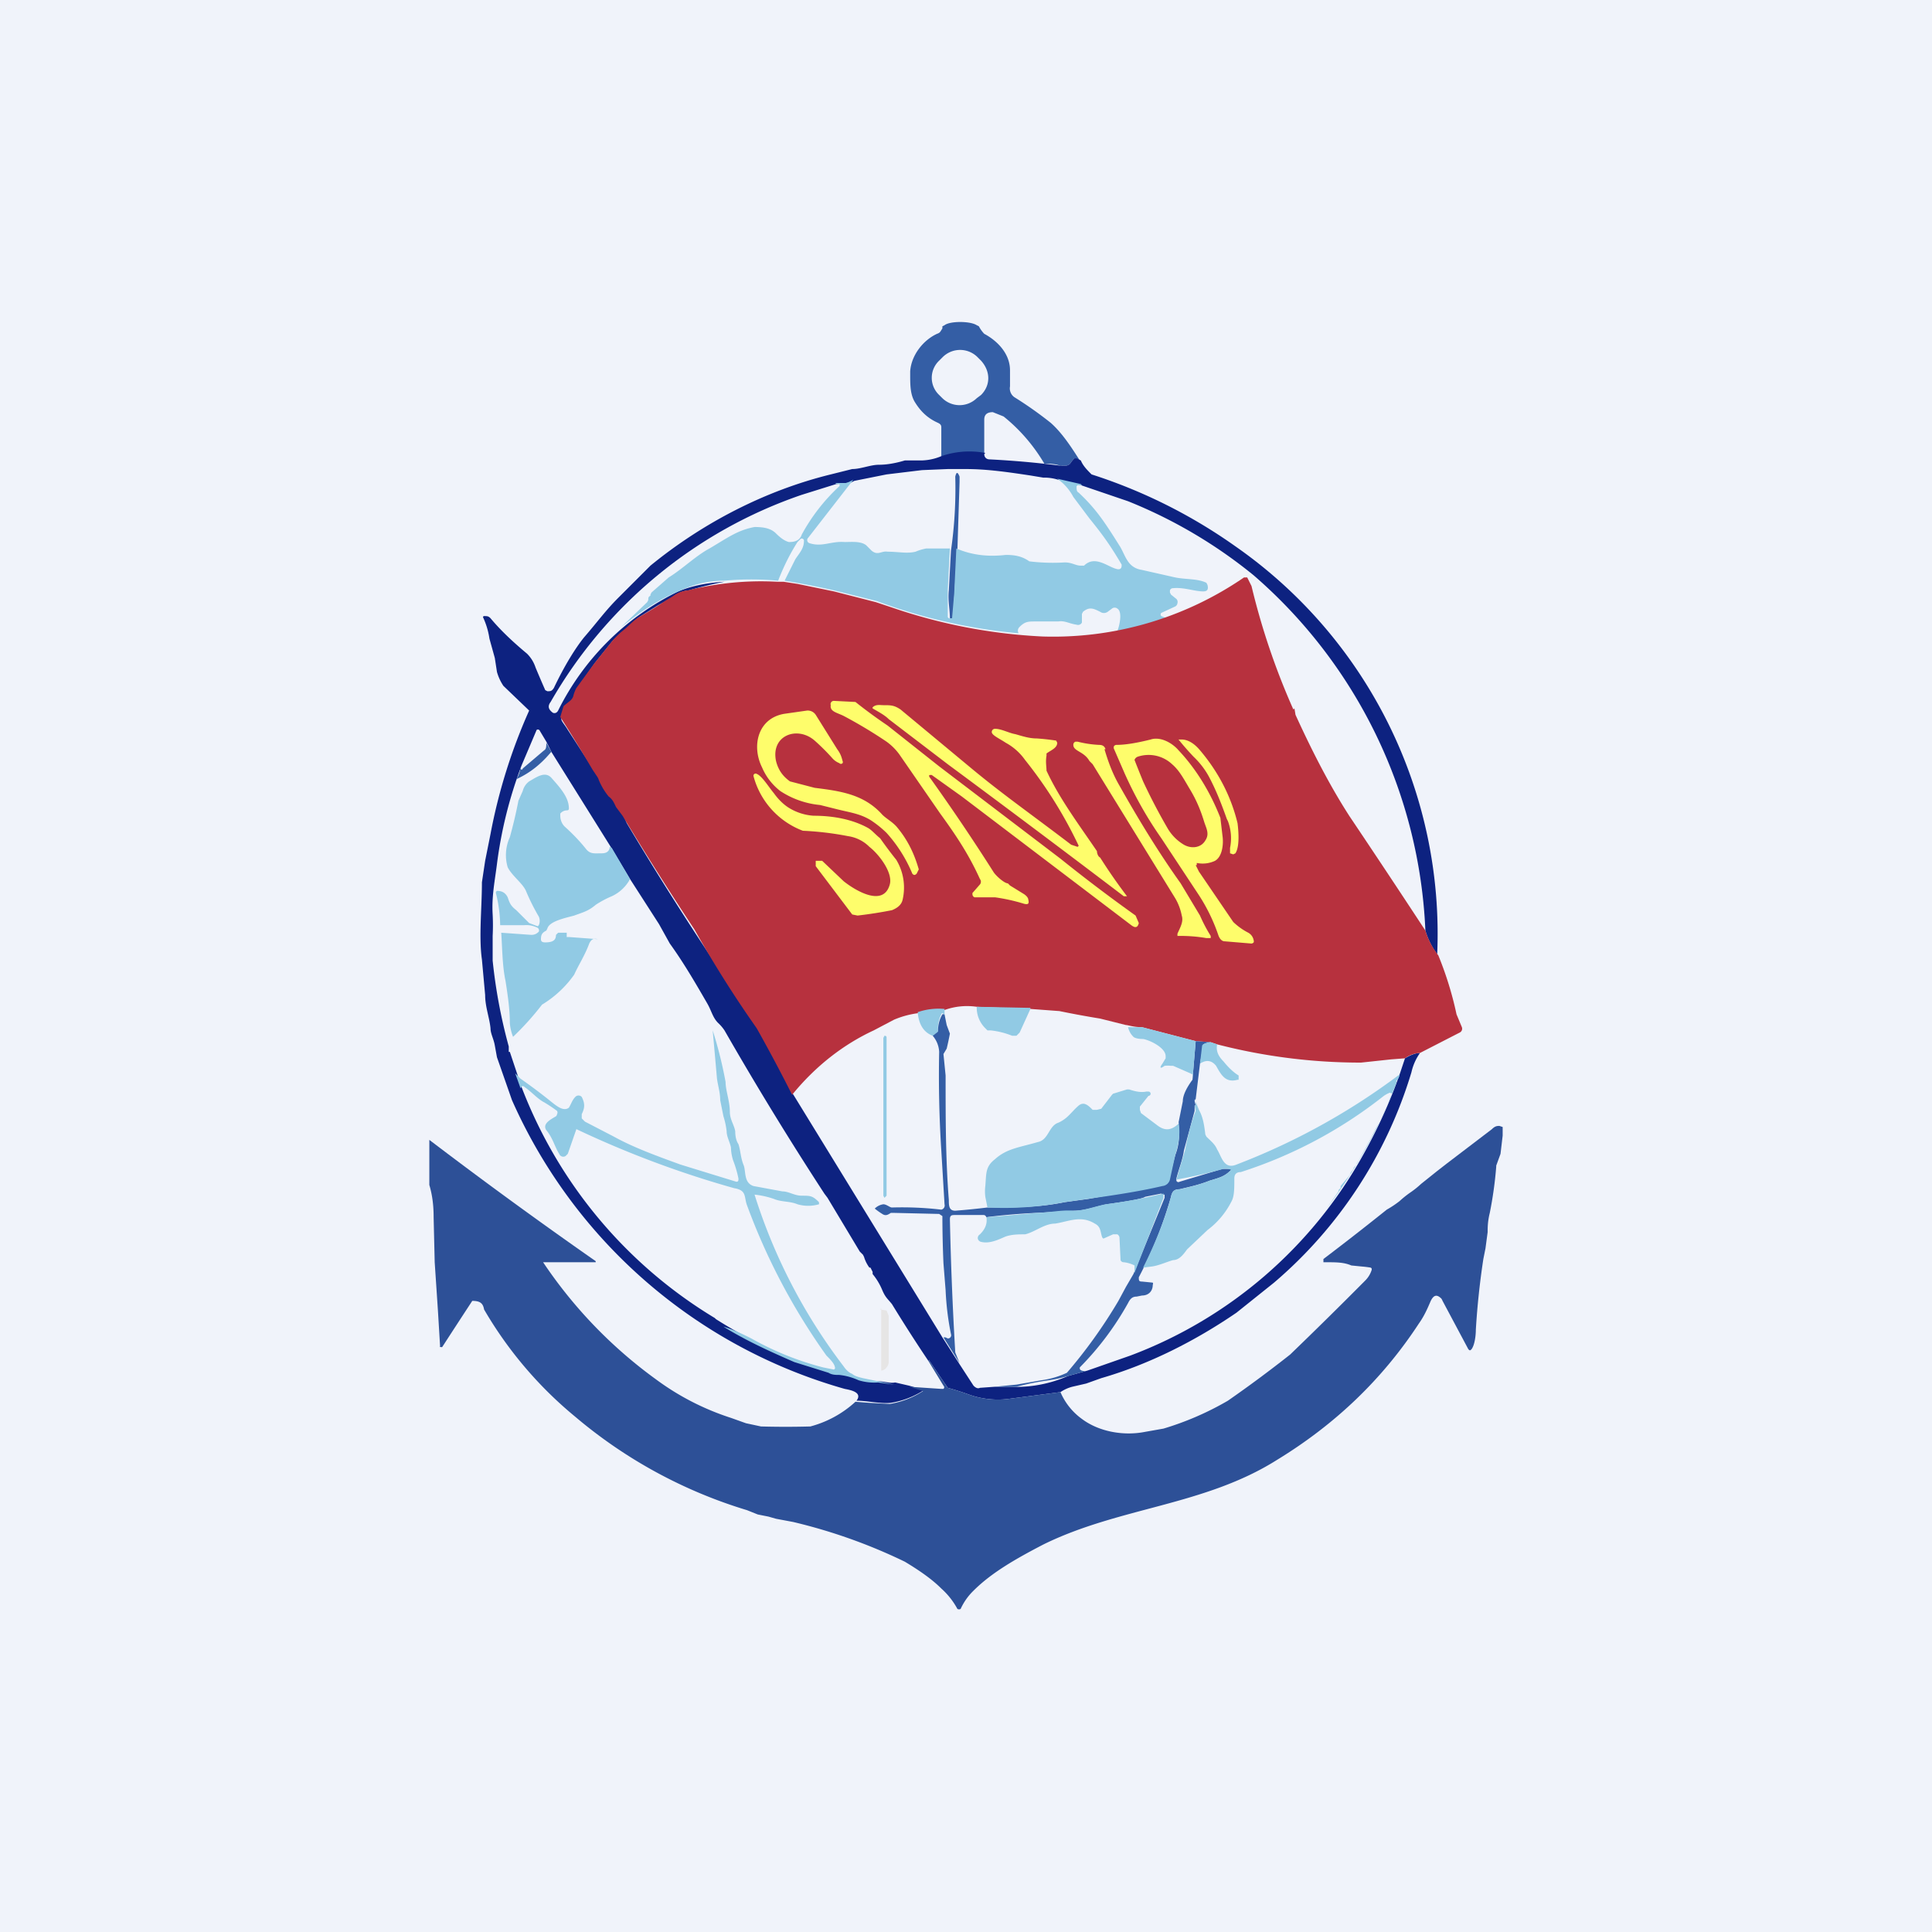 <!-- by TradingView --><svg width="18" height="18" viewBox="0 0 18 18" xmlns="http://www.w3.org/2000/svg"><path fill="#F0F3FA" d="M0 0h18v18H0z"/><path d="m10.02 4.27.04.02c-.1-.16-.18-.27-.27-.35a3.6 3.6 0 0 0-.34-.24.1.1 0 0 1-.04-.1v-.15c0-.15-.11-.27-.24-.34a.3.3 0 0 1-.05-.07l-.02-.01c-.06-.04-.25-.04-.3 0l-.02.01v.02c-.02.03-.02.04-.05.05-.13.06-.24.2-.25.35v.03c0 .09 0 .18.04.25.06.1.13.16.22.2.02.01.03.02.03.04v.28a.8.8 0 0 1 .4-.03v-.32c0-.05.03-.07.08-.07l.1.04c.15.12.28.27.38.44.04 0 .1 0 .15.02.05 0 .07 0 .09-.02a.32.32 0 0 1 .04-.05h.01Zm-1.27-.91.03-.03a.23.23 0 0 1 .33 0l.03.03c.09.1.09.23 0 .32l-.04.03a.23.23 0 0 1-.32 0l-.03-.03a.22.22 0 0 1 0-.32Z" fill="#345EA5"/><path d="M9.17 4.23c0 .03.02.05.05.05a8.56 8.56 0 0 1 .67.06c.04 0 .06 0 .08-.02a.32.32 0 0 1 .04-.05h.02l.04.02c.02.05.06.09.1.13a4.9 4.9 0 0 1 1.34.67 4.4 4.4 0 0 1 1.88 3.8.7.7 0 0 1-.11-.22 4.64 4.64 0 0 0-1.6-3.31 4.5 4.5 0 0 0-1.17-.69l-.44-.15-.21-.05a.43.43 0 0 0-.14-.02l-.12-.02c-.2-.03-.4-.06-.6-.06h-.17l-.24.01-.33.04-.3.06-.04.02h-.03l-.1.01-.32.1a4.3 4.3 0 0 0-2.34 1.93c-.03.04-.02.07.02.1.02.01.04 0 .05-.02a2.44 2.44 0 0 1 1.12-1.11c.12-.05.26-.08.43-.09a3.63 3.63 0 0 0-.33.08.27.27 0 0 0-.12.04.73.73 0 0 1-.08.05l-.09.05-.16.1c-.05.03-.1.09-.15.13a.76.76 0 0 0-.12.11l-.16.2-.16.23-.03.08a.1.1 0 0 1-.03.04.3.3 0 0 1-.05.04l-.01.02-.03.09v.02c0 .02.03.05.06.1l.24.37.04.06.02.04.1.14.06.11.06.08.03.07a30.02 30.02 0 0 0 .82 1.3l.39.6.18.3.15.31 1.4 2.28.16.25.13.2c.02.02.04.03.06.02l.14-.01h.14a1.2 1.2 0 0 0 .54-.1l.18-.05.4-.14a4.15 4.15 0 0 0 2.17-1.87 4.78 4.78 0 0 0 .34-.75l.05-.15c.05-.03.1-.05.14-.05a.5.5 0 0 0-.08.18 4.14 4.14 0 0 1-1.28 1.96l-.35.28c-.38.26-.81.48-1.26.61l-.14.05-.13.03a.36.36 0 0 0-.11.05l-.46.06a.8.8 0 0 1-.4-.04 2.51 2.51 0 0 0-.19-.06l-.17-.25v-.01l-.01.01a14.63 14.63 0 0 1-.34-.53c-.04-.05-.06-.06-.09-.13a.59.59 0 0 0-.09-.15v-.02l-.02-.04H8.1a.32.32 0 0 1-.05-.1l-.01-.02-.03-.03-.3-.5-.03-.04a31.21 31.21 0 0 1-.93-1.52.4.4 0 0 0-.06-.07c-.05-.05-.06-.11-.1-.18-.11-.19-.22-.38-.35-.56l-.1-.18-.27-.42-.18-.3-.55-.88-.05-.1-.06-.1A.02.02 0 0 0 5 6.8.02.02 0 0 0 5 6.8l-.14.33a4.01 4.01 0 0 0-.23.92c-.02.16-.05.3-.04.47a2 2 0 0 1 0 .2v.23a4.94 4.94 0 0 0 .15.8v.05h.01l.06.18.05.15a4.31 4.31 0 0 0 1.8 2.15l.01.01a4.57 4.57 0 0 0 .74.38l.32.11c.03.02.07.02.1.02s.1.01.18.05a.5.5 0 0 0 .18.02c.05 0 .1.02.15.01l.13.03.14.04a.8.8 0 0 1-.31.12c-.1.01-.22-.02-.32-.02.06-.08-.06-.1-.11-.11a4.83 4.83 0 0 1-3.1-2.69l-.14-.4-.02-.11c-.01-.06-.04-.11-.04-.16-.01-.1-.05-.2-.05-.31l-.03-.33c-.03-.21 0-.48 0-.72l.03-.2.05-.25a5.15 5.15 0 0 1 .36-1.15l-.24-.23a.45.45 0 0 1-.06-.13l-.02-.13-.05-.18a.72.72 0 0 0-.06-.2.01.01 0 0 1 .01-.01c.03 0 .04 0 .06.02.1.12.22.23.34.33.03.03.06.07.08.13a11.22 11.22 0 0 0 .09.21l.02.01c.03 0 .04 0 .06-.03.1-.21.2-.37.28-.47.13-.15.2-.25.32-.37l.3-.3c.49-.4 1.07-.7 1.68-.85l.2-.05c.08 0 .17-.04.25-.04.06 0 .14-.01.24-.04h.14a.5.5 0 0 0 .2-.04.8.8 0 0 1 .41-.03Z" fill="#0D2280"/><path d="M8.92 5.12a33.43 33.43 0 0 0-.04.64l-.02.01a.01.01 0 0 1-.01 0c0-.1-.02-.17-.01-.27l.02-.37a4.07 4.07 0 0 0 .04-.69c.01-.04.02-.05.04 0v.05l-.02.63Z" fill="#345EA5"/><path d="M10.08 4.52h-.04l-.01.01c0 .03 0 .05.02.06.16.15.24.27.39.51.05.09.07.19.2.21l.31.07c.1.02.21.01.29.05l.01.02c.01.04 0 .06-.04.06-.08 0-.18-.04-.28-.03a.03.03 0 0 0-.03.02v.02l.01.02.05.04a.04.04 0 0 1 .01.04.04.04 0 0 1-.02.03l-.13.06a.02.02 0 0 0 0 .03l.05.02-.2.07c-.06.02-.15.04-.26.05.02-.05.05-.18 0-.21a.04.04 0 0 0-.05 0l-.04.03a.06.06 0 0 1-.07 0c-.06-.03-.1-.05-.16 0l-.01.02V5.8a.04.04 0 0 1-.05.02c-.07-.01-.11-.04-.17-.03h-.21c-.07 0-.1 0-.15.05-.02.02-.02.04-.01.06a5.07 5.07 0 0 1-1.32-.3l-.4-.1a8.16 8.16 0 0 0-.46-.09l.1-.2c.04-.06.08-.1.08-.17a.02.02 0 0 0-.03-.02l-.03.03c-.07.11-.13.23-.18.36a2.8 2.8 0 0 0-.5 0c-.17 0-.3.04-.43.1-.17.07-.34.18-.53.33l.24-.23.01-.02c0-.02 0-.03.02-.04v-.01l.01-.02.16-.14c.13-.08.25-.2.38-.27.17-.1.26-.17.42-.2.08 0 .15.01.2.06.04.04.08.07.12.08.05 0 .1-.01.12-.07a1.75 1.75 0 0 1 .35-.45.02.02 0 0 0 0-.02H7.8l-.02-.01h.1l.03-.01.04-.02-.42.54a.03.03 0 0 0 .01.05c.12.04.2-.02.33-.01.06 0 .15-.01.2.03l.05.05c.06.05.09 0 .15.01.1 0 .18.02.26 0a.47.47 0 0 1 .1-.03h.22l-.02.39v.25l.01.01a.01.01 0 0 0 .01 0h.02l.02-.23.02-.42c.14.06.29.08.46.06.08 0 .15.01.22.06a1.81 1.81 0 0 0 .33.01c.07 0 .1.03.15.03h.03c.1-.1.22.01.3.03.03.01.05 0 .05-.03v-.01c-.1-.17-.17-.27-.3-.43l-.15-.2a.48.48 0 0 0-.15-.17l.22.05Z" fill="#91CAE4"/><path d="m12.06 6.6.01.06c.16.35.32.66.5.94a114.1 114.1 0 0 1 .71 1.07.7.7 0 0 0 .12.23c.07.17.13.36.17.55l.05.12a.04.04 0 0 1-.02.05l-.37.19c-.04 0-.1.02-.14.05l-.13.01-.28.03a5.33 5.33 0 0 1-1.34-.17l-.06-.02-.14-.01-.5-.13c-.08 0-.13-.02-.15-.02l-.24-.06a9.11 9.11 0 0 1-.38-.07L9.6 9.4l-.5-.02a.62.62 0 0 0-.3.03.6.6 0 0 0-.25.03.85.85 0 0 0-.22.06l-.19.1c-.28.13-.54.33-.76.6a15.44 15.44 0 0 0-.33-.62 10.63 10.63 0 0 1-.58-.92A30.04 30.04 0 0 1 5.8 7.6l-.06-.08c-.02-.04-.03-.07-.07-.1a.62.62 0 0 1-.09-.15.13.13 0 0 0-.02-.04l-.04-.06a15.62 15.62 0 0 0-.3-.49l.03-.1.01-.01.05-.04a.1.1 0 0 0 .03-.04.33.33 0 0 1 .03-.08l.16-.22.16-.2a.76.76 0 0 1 .12-.12c.05-.04.1-.1.16-.13a4.06 4.06 0 0 0 .24-.15.73.73 0 0 0 .08-.05.27.27 0 0 1 .12-.04 2.8 2.8 0 0 1 .83-.08h.06l.13.02.34.07.39.1.15.05a5.07 5.07 0 0 0 1.4.27 3.14 3.14 0 0 0 1.88-.55h.03l.04.08a6.6 6.6 0 0 0 .39 1.15Z" fill="#B7313E"/><path d="M8.68 7.22c-.02 0-.03 0-.02.02a19.3 19.3 0 0 1 .6.89c.03.04.1.1.13.1l.02.02.13.08c.03.02.04.04.04.05.01.04 0 .05-.04.04a1.73 1.73 0 0 0-.27-.06h-.19a.03.03 0 0 1-.02-.03v-.01l.07-.08a.04.04 0 0 0 0-.05c-.1-.22-.21-.39-.37-.61l-.38-.55a.53.53 0 0 0-.12-.12 4.35 4.35 0 0 0-.4-.24c-.06-.03-.13-.04-.12-.1a.03.03 0 0 1 .03-.04l.2.01a4.64 4.64 0 0 0 .3.22l.48.38L9.88 8a15.26 15.26 0 0 0 .7.53l.03.07c-.01.04-.03.05-.07.02l-1.58-1.2-.28-.2ZM10.05 7.88a4.06 4.06 0 0 0-.5-.8.53.53 0 0 0-.18-.16c-.06-.04-.13-.07-.13-.1a.03.03 0 0 1 .03-.03c.06 0 .13.04.19.05.07.02.13.04.2.04a2.21 2.21 0 0 1 .18.02l.01.02c0 .05-.06.07-.1.1v.02c-.01.06 0 .1 0 .14.12.26.3.5.47.75 0 .02.01.05.03.06a5.06 5.06 0 0 0 .25.36h-.03a160.9 160.9 0 0 0-1.64-1.23l-.55-.42c-.04-.04-.1-.07-.15-.1a.02.02 0 0 1 0-.01c.03-.03.07-.02.1-.02.07 0 .1 0 .16.04l.65.54c.3.25.56.43.94.72l.06.02s.01 0 0 0ZM8.5 8.14a1.33 1.33 0 0 0-.24-.38.98.98 0 0 0-.15-.12c-.1-.06-.19-.07-.31-.1l-.16-.04a.81.81 0 0 1-.37-.13.55.55 0 0 1-.17-.22c-.1-.2-.04-.46.21-.5l.21-.03a.09.09 0 0 1 .08.04l.2.32c.03.04.04.07.05.11a.02.02 0 0 1 0 .02.02.02 0 0 1-.03 0 .17.17 0 0 1-.06-.04 2 2 0 0 0-.17-.17c-.16-.14-.41-.05-.36.19.02.08.06.14.13.19l.23.06c.24.03.46.06.63.25.04.04.1.07.14.12.1.12.16.25.2.39l-.02.04c-.02.02-.03.01-.04 0ZM11.14 8.06l.03.06.32.47a.6.6 0 0 0 .14.1.1.1 0 0 1 .05.07.03.03 0 0 1 0 .02.03.03 0 0 1-.03.01l-.24-.02c-.03 0-.05-.03-.06-.06a1.66 1.66 0 0 0-.18-.37l-.35-.53c-.14-.2-.25-.4-.34-.6l-.1-.23a.03.03 0 0 1 0-.03.03.03 0 0 1 .02-.01c.09 0 .2-.02.32-.05.09-.03.2.03.26.1.17.18.3.4.39.63l.02.17c.01.07 0 .19-.07.23a.27.27 0 0 1-.17.02v.02Z" fill="#FEFD6B"/><path d="M11.44 7.66v-.01l-.01-.02c-.05-.14-.1-.27-.17-.4a.75.75 0 0 0-.14-.18 2.73 2.73 0 0 1-.14-.16h.03c.06 0 .12.04.17.1.17.2.29.43.35.68.01.08.02.22-.02.28l-.02.01-.03-.01V7.9a.45.45 0 0 0-.02-.25ZM10.29 6.98c.03.1.07.22.14.34.18.32.37.63.57.91l.18.3a1.42 1.42 0 0 0 .1.19v.02h-.04a1.43 1.43 0 0 0-.27-.02V8.7c.02-.05.06-.11.04-.17a.5.5 0 0 0-.06-.16l-.77-1.25a6.72 6.72 0 0 0-.03-.03C10.1 7 10 7 10 6.94a.03.03 0 0 1 .02-.03h.02a1 1 0 0 0 .2.03c.03 0 .05.01.06.04Z" fill="#FEFD6B"/><path d="M5.14 7c-.1.12-.2.2-.33.26a.25.25 0 0 0 .04-.12v.02a.01.01 0 0 0 .02 0l.2-.17c.02-.01.02-.04.02-.07l.05.09Z" fill="#345EA5"/><path d="M10.65 7.28a12.05 12.05 0 0 1-.08-.2.05.05 0 0 1 .03-.03.32.32 0 0 1 .32.07c.07.06.11.14.17.24.06.1.1.2.13.3.02.06.05.11.01.17-.04.07-.13.08-.2.04a.43.43 0 0 1-.15-.15 5.45 5.45 0 0 1-.23-.44Z" fill="#B7313E"/><path d="m5.7 7.9.17.29a.37.37 0 0 1-.17.16.92.92 0 0 0-.15.08c-.07.06-.12.07-.2.1-.07.02-.23.05-.25.12l-.01.02c-.04.02-.05.04-.05.08 0 .02.01.03.04.03.07 0 .1-.02.1-.07l.02-.02H5.32h-.04v.04h.02l.27.02c-.04-.01-.06 0-.08.04-.04.11-.1.2-.14.29a1 1 0 0 1-.3.28 2.64 2.64 0 0 1-.27.3.44.44 0 0 1-.03-.13c0-.13-.02-.26-.04-.39-.03-.14-.03-.3-.04-.45l.28.02c.03 0 .05-.01.07-.03A.03.03 0 0 0 5 8.64a.23.23 0 0 0-.12-.02h-.22a1.3 1.3 0 0 0-.04-.3.02.02 0 0 1 .01-.02c.05 0 .08.02.1.06.02.06.03.08.08.12l.12.12.08.03.01-.01a.1.1 0 0 0 0-.08 1.97 1.97 0 0 1-.12-.24c-.03-.07-.13-.14-.17-.22a.4.4 0 0 1 .02-.28 4.29 4.29 0 0 0 .08-.34l.04-.09a.16.16 0 0 1 .06-.09c.07-.04.15-.1.21-.03.08.09.16.18.16.28 0 .01 0 .02-.02.02a.08.08 0 0 0-.06.03v.02c0 .03.01.07.04.1.1.09.16.16.2.21.04.05.08.04.15.04.04 0 .07-.02.07-.06Z" fill="#91CAE4"/><path d="M8.29 8.24c.03-.11-.1-.28-.19-.35a.35.35 0 0 0-.2-.1 2.85 2.85 0 0 0-.42-.05.75.75 0 0 1-.46-.51.02.02 0 0 1 .03-.02c.05.02.11.12.16.18.05.07.1.11.13.13a.5.5 0 0 0 .24.08c.2 0 .37.04.5.11.04.02.07.06.12.1a4 4 0 0 0 .15.2.5.5 0 0 1 .06.37c-.01.05-.05.08-.1.1a4 4 0 0 1-.32.05l-.05-.01-.34-.45v-.05H7.66l.2.19c.1.08.37.25.43.03Z" fill="#FEFD6B"/><path d="m9.6 9.4-.1.22-.03.03h-.04a.74.74 0 0 0-.2-.05H9.2l-.02-.02a.27.27 0 0 1-.08-.2l.5.01ZM8.8 9.4v.05h-.01a.01.01 0 0 0-.02 0 .29.29 0 0 0-.03.16v.01l-.05.03c-.08-.03-.13-.1-.14-.22a.6.6 0 0 1 .25-.03Z" fill="#91CAE4"/><path d="m8.8 9.45.02.1.03.08a2.92 2.92 0 0 1-.03.14l-.03.05.02.2c0 .4 0 .78.03 1.16 0 .05 0 .1.06.1a7.12 7.12 0 0 0 .3-.03h.02c.23 0 .46 0 .7-.05l.22-.03a24.56 24.56 0 0 0 .73-.14.08.08 0 0 0 .02-.04l.06-.23c.04-.1.04-.2.03-.3l.04-.2c0-.05.03-.12.09-.2l.03-.36.14.01a.2.2 0 0 0-.07.02.02.02 0 0 0 0 .01l-.03.17-.04.33-.01.01v.01l.01.04h-.01v.05l-.1.37c-.01.08-.05.18-.07.26V11a.02.02 0 0 0 .03.01l.4-.12h.08v.01c-.06.06-.1.07-.2.1-.1.04-.2.06-.28.08-.05 0-.07.02-.08.07a3.93 3.93 0 0 1-.3.75c0 .03 0 .04.03.04l.1.01a.02.02 0 0 1 0 .02c0 .06-.04.1-.1.1l-.05.01c-.04 0-.06.02-.08.06a2.75 2.75 0 0 1-.45.6v.01c0 .02.04.03.07.02l-.18.05a1.2 1.2 0 0 1-.18.04 2.49 2.49 0 0 0-.3.06.4.4 0 0 1-.06 0h-.14l.2-.02.23-.04a.83.83 0 0 0 .24-.07 4.68 4.68 0 0 0 .48-.67l.07-.13a37.46 37.46 0 0 0 .07-.12l.29-.71v-.03h-.02l-.01-.01-.15.03c-.03.02-.15.04-.36.07-.1.02-.2.06-.3.06l-.35.02a5.9 5.9 0 0 0-.47.04c-.01-.02-.02-.02-.03-.02H8.9c-.03 0-.05 0-.05.04a32.66 32.66 0 0 0 .05 1.24l.04.1-.15-.24h.02l.02.01a.03.03 0 0 0 .03-.04 2.62 2.62 0 0 1-.05-.41l-.02-.25a10.55 10.55 0 0 1-.01-.44l-.03-.02-.43-.01H8.3c-.03.02-.05.03-.08.01a.63.63 0 0 1-.07-.05.14.14 0 0 1 .08-.04c.03 0 .06.03.08.03a3.13 3.13 0 0 1 .46.02.04.04 0 0 0 .03-.05l-.03-.5a11 11 0 0 1-.02-.92.25.25 0 0 0-.06-.15l.04-.03.01-.01a.29.29 0 0 1 .04-.16.01.01 0 0 1 .01 0Z" fill="#345EA5"/><path d="m10.64 9.57.5.13-.03.36v-.05l-.02-.01-.16-.07h-.02a.28.28 0 0 0-.06 0c-.04.03-.05.02-.02-.02l.03-.05v-.02c0-.08-.15-.15-.21-.16-.05 0-.08-.01-.09-.02a.18.18 0 0 1-.05-.09s0-.01 0 0h.13ZM8.33 12.9l-.15-.02a.5.5 0 0 1-.18-.02.58.58 0 0 0-.18-.05c-.03 0-.07 0-.1-.02l-.32-.1c-.23-.1-.45-.2-.66-.33.1.03.18.07.26.11a2.77 2.77 0 0 0 .67.27l.1.02.01-.01c0-.04-.04-.08-.08-.12a5.91 5.91 0 0 1-.74-1.4c-.03-.08 0-.14-.12-.16a9.31 9.31 0 0 1-1.47-.55l-.08.23-.02.02a.04.04 0 0 1-.06-.02c-.04-.06-.06-.15-.12-.22-.04-.06.04-.1.09-.13a.03.03 0 0 0 .01-.02.03.03 0 0 0 0-.03 1.47 1.47 0 0 0-.12-.08c-.06-.03-.12-.1-.18-.14-.02-.02-.03-.01-.04.01L4.8 10l.05.05a5.1 5.1 0 0 1 .28.21c.05.04.12.1.17.06.02-.03.03-.07.06-.1a.04.04 0 0 1 .06 0c.03.06.03.1 0 .16v.04l.03.03.27.14c.18.1.4.18.62.26a308.56 308.56 0 0 0 .52.16c.02 0 .02-.01.02-.03a1.04 1.04 0 0 0-.05-.17.43.43 0 0 1-.02-.12c-.01-.05-.04-.1-.04-.15a.73.73 0 0 0-.03-.14l-.03-.15c0-.07-.02-.13-.03-.2a184.62 184.62 0 0 0-.04-.45 3.9 3.9 0 0 1 .12.48c0 .08.04.18.04.28 0 .07.04.12.05.18 0 .05.01.09.03.12.02.06.02.13.05.2.02.06 0 .16.09.19l.27.05c.06 0 .11.04.18.04.08 0 .1 0 .16.06v.01a.01.01 0 0 1 0 .01.36.36 0 0 1-.2 0c-.07-.03-.15-.02-.22-.05a.81.81 0 0 0-.18-.04 5.2 5.2 0 0 0 .83 1.6c.02.03.05.06.08.07.02.02.06.03.1.04l.29.06ZM8.24 9.65l-.01.02v1.47l.01.02.02-.02V9.67c0-.01 0-.02-.02-.02ZM11.28 9.71l.06.02c-.01.05 0 .1.06.16.04.05.09.1.14.13v.04h-.01c-.11.03-.15-.04-.2-.13-.04-.05-.09-.06-.15-.02l.02-.17.01-.01a.2.2 0 0 1 .07-.02ZM13.04 10c0 .03-.01.05-.03.07v.02a4.79 4.79 0 0 1-.65 1.17l.11-.16c0-.02.01-.02.02-.03v-.02l.05-.06a.34.34 0 0 0 .04-.05c0-.02.02-.03.03-.05 0-.02.03-.03.03-.05l.02-.03.11-.2.05-.1a1.5 1.5 0 0 0 .13-.28l.02-.04-.02-.01a.25.25 0 0 0-.07.04 4.22 4.22 0 0 1-1.32.7c-.04 0-.06.02-.06.06 0 .1 0 .17-.03.22a.76.76 0 0 1-.22.26l-.19.18c-.03.04-.07.1-.13.1-.07.02-.13.05-.2.06l-.08.01c.11-.22.2-.44.26-.66.01-.05.03-.07.08-.07.09-.02.18-.04.28-.08.1-.03.14-.04.2-.1a.11.11 0 0 0-.07-.01 4.91 4.91 0 0 1-.44.1l.08-.27c.03-.15.06-.27.1-.37l-.01-.05h.01v-.04l-.01-.01v-.01l.04.1c.04.07.05.15.06.23l.01.02c.04.04.08.07.1.12.04.06.06.19.18.14a6.23 6.23 0 0 0 1.52-.84Z" fill="#91CAE4"/><path d="M10.98 10.46c.02.1 0 .2-.03.3l-.05.23a.08.08 0 0 1-.07.06c-.17.04-.4.08-.7.12l-.21.03a2.95 2.95 0 0 1-.72.05l-.02-.1a.4.4 0 0 1 0-.1c.01-.12 0-.18.09-.25.11-.1.23-.11.4-.16.1-.02.1-.15.19-.18.09-.04.12-.1.19-.16.05-.04.09 0 .13.04h.04l.04-.01.1-.13.01-.01.13-.04h.02c.06.02.11.03.16.02h.02a.02.02 0 0 1 0 .04l-.08.1v.03l.01.03.16.12c.07.05.13.04.2-.03ZM10.57 11.87v-.08a.29.29 0 0 0-.1-.03.03.03 0 0 1-.03-.02l-.01-.21a.04.04 0 0 0-.02-.03h-.04l-.09.04-.01-.01c-.02-.05-.01-.1-.07-.13-.13-.08-.24-.02-.37 0-.1 0-.19.08-.28.1-.06 0-.12 0-.18.02-.07.03-.15.07-.23.05a.04.04 0 0 1-.03-.03.04.04 0 0 1 .02-.04c.05-.05.07-.1.06-.16l.13-.01.34-.03c.1 0 .23-.03.34-.02.1 0 .2-.04.3-.06a4.87 4.87 0 0 0 .54-.1v.04l-.27.7Z" fill="#91CAE4"/><path d="M13.33 12.12c.03-.06.06-.06.1-.02a.2.2 0 0 1 .01.02l.24.45.01.01h.01l.01-.01c.03-.04.04-.13.04-.18a7.24 7.24 0 0 1 .07-.66l.02-.1.02-.15c0-.04 0-.1.02-.18a3.66 3.66 0 0 0 .06-.43v-.01l.04-.11.02-.17v-.08l-.03-.01c-.02 0-.04 0-.07.03l-.42.32-.09.07-.15.12a.82.82 0 0 1-.1.08.93.93 0 0 0-.1.08.94.94 0 0 1-.12.08l-.05.04a26.95 26.95 0 0 1-.54.42v.03h.02c.1 0 .17 0 .24.03l.1.01a.97.97 0 0 1 .08.01.02.02 0 0 1 .01.01v.01a.24.24 0 0 1-.06.1 44.46 44.46 0 0 1-.7.69 11.88 11.88 0 0 1-.58.43 2.77 2.77 0 0 1-.6.26l-.17.03c-.2.04-.43 0-.59-.12a.6.6 0 0 1-.2-.25l-.46.06a.8.8 0 0 1-.4-.04 2.5 2.5 0 0 0-.19-.06l-.17-.25a.01.01 0 0 0 0-.01l-.01.01.14.23a.02.02 0 0 1 0 .03h-.02l-.3-.02.13.04a.8.8 0 0 1-.31.12l-.19-.01-.13-.01a1 1 0 0 1-.42.23 8.37 8.37 0 0 1-.46 0l-.14-.03-.14-.05a2.42 2.42 0 0 1-.7-.36 4.3 4.3 0 0 1-1.05-1.09h.49v-.01A47.05 47.05 0 0 1 4 10.62v.42c.03.1.04.2.04.3l.01.42.03.45.02.33a.01.01 0 0 0 0 .01h.01a.01.01 0 0 0 .01 0 100.63 100.63 0 0 1 .28-.43c.07 0 .1.02.11.08a3.71 3.71 0 0 0 .85 1 4.48 4.48 0 0 0 1.6.87l.1.04.1.02.07.02.16.03a5.05 5.05 0 0 1 1.04.37c.15.09.26.17.34.25a.7.7 0 0 1 .15.19.03.03 0 0 0 .03 0 .56.56 0 0 1 .12-.17c.17-.17.4-.3.65-.43.71-.35 1.5-.36 2.18-.79.54-.33.98-.75 1.32-1.27.05-.07.08-.14.11-.21Z" fill="#2D5097"/><path d="m8.2 12.2.06.01.02.05v.43a.08.08 0 0 1-.02.05.07.07 0 0 1-.05.03v-.58Z" fill="#E6E5E5"/></svg>